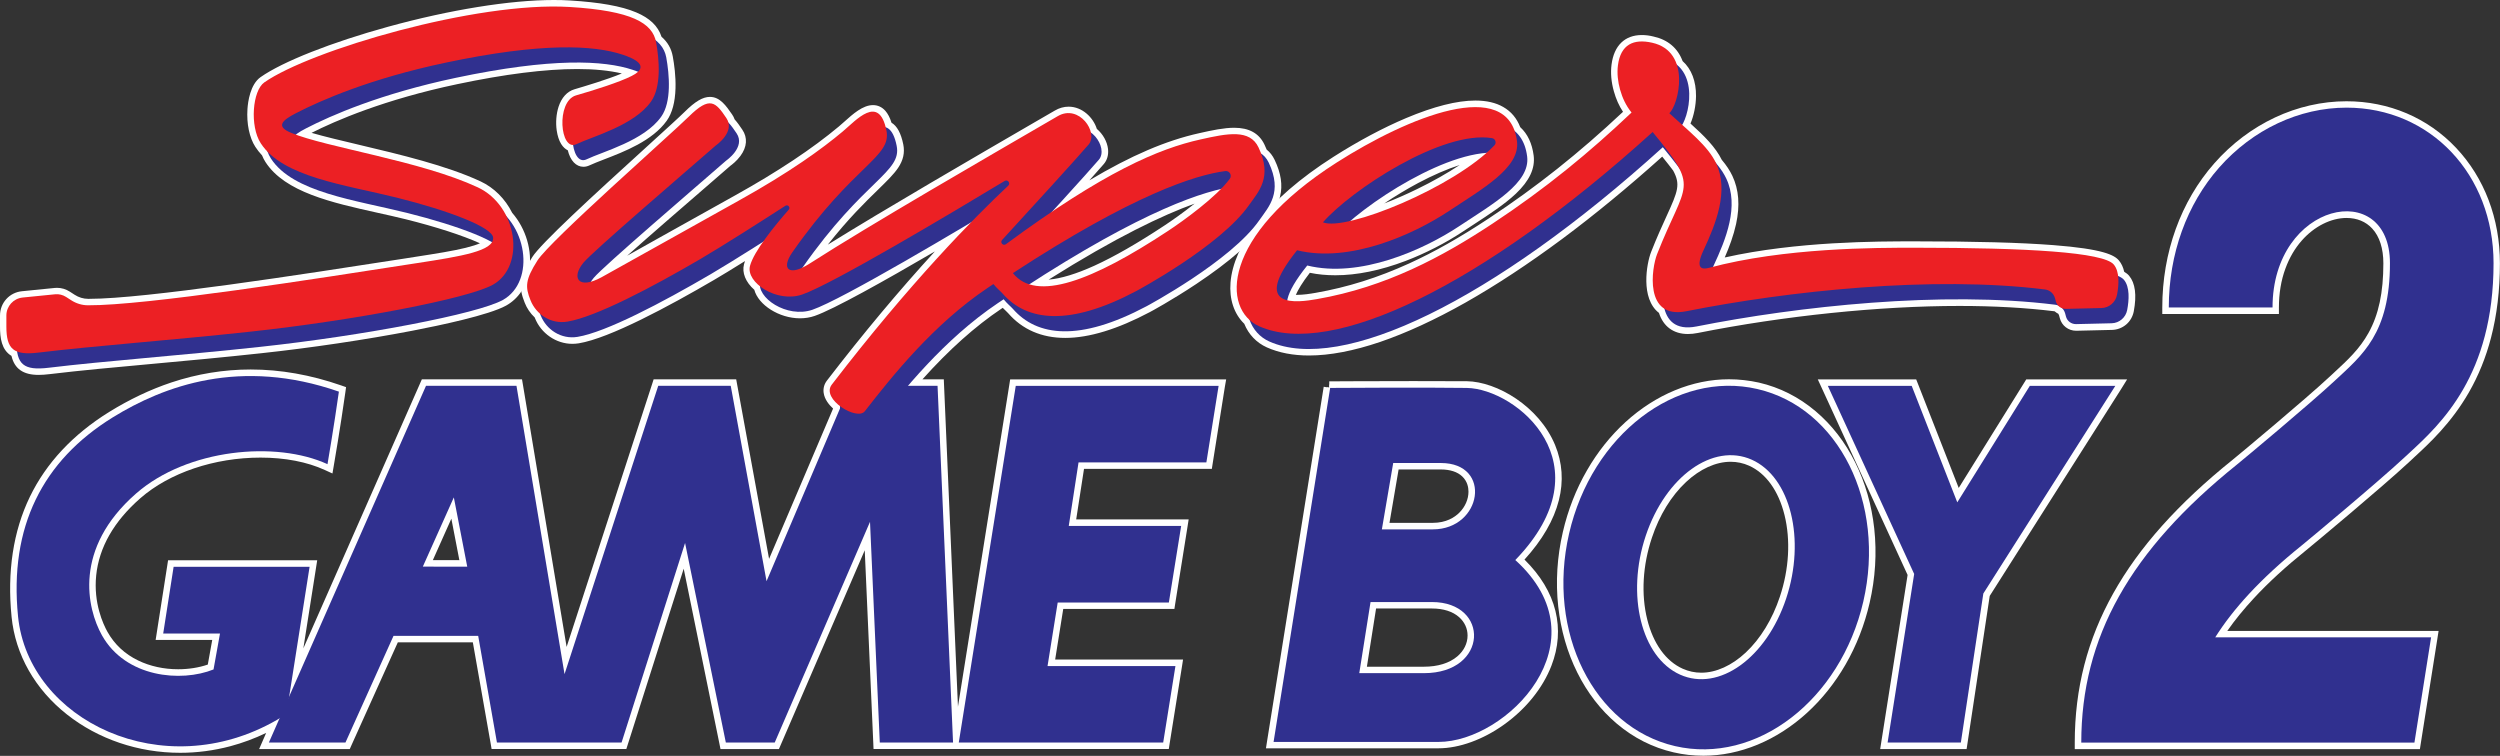 <?xml version="1.0" encoding="utf-8"?>
<!-- Generator: Adobe Illustrator 26.3.1, SVG Export Plug-In . SVG Version: 6.00 Build 0)  -->
<svg version="1.1" id="Layer_1" xmlns="http://www.w3.org/2000/svg" xmlns:xlink="http://www.w3.org/1999/xlink" x="0px" y="0px"
	 viewBox="0 0 3839 1160.7" style="enable-background:new 0 0 3839 1160.7;" xml:space="preserve">
<rect x="0" y="0" width="3839" height="1160.7" fill="#333333" stroke="none"/>
<style type="text/css">
	.st0{fill:#FFFFFF;}
	.st1{fill:#30308F;}
	.st2{fill:#EC2024;}
</style>
<g>
	<g>
		<g>
			<path class="st0" d="M3191,1145.3v-5c0-82.4,19.2-156.7,58.6-227c39.2-70.1,98.9-136.7,182.3-203.7
				c10.8-8.7,111.1-92.3,149.6-128.2c2.3-2.2,4.7-4.3,7-6.5c39.3-36.3,76.5-70.6,76.5-170.7c0-55-31.8-74.6-61.5-74.6
				c-25.3,0-52.4,13.6-72.4,36.3c-16.6,18.8-36.4,52.5-36.4,106.3v5h-169.2v-5c0-83.2,27.9-160.7,78.6-218.2
				c52.5-59.5,125.1-93.6,199.3-93.6c131.5,0,230.7,104.8,230.7,243.7c0,174.3-82,250-131,295.1l-6.5,6
				c-42.9,39.9-147.7,127.1-158.8,136.1c-56.2,45.2-97.8,88.6-126.9,132.4H3739l-27.1,171.5H3191z"/>
			<path class="st0" d="M3603.3,165.4c128.7,0,225.7,102.7,225.7,238.8c0,172.3-81.1,246.9-129.5,291.6l-6.4,5.9
				c-43.4,40.4-148.7,127.9-158.6,135.9c-64.4,51.7-106,98.6-132.9,141.3h331.5l-25.6,161.6h-379.5H3196c0-161.7,74.8-295,239-426.9
				c10.5-8.6,111-92.2,149.9-128.4c42.5-39.6,85.1-72.6,85.1-180.9c0-54.1-30.5-79.6-66.5-79.6c-51.4,0-113.8,52.1-113.8,147.6
				h-159.3c0-82,27.5-158.3,77.4-214.9C3459.3,199,3530.6,165.4,3603.3,165.4 M3603.3,155.5c-75.6,0-149.6,34.7-203,95.3
				c-51.5,58.4-79.9,137-79.9,221.5v9.9h9.9h159.3h9.9v-9.9c0-21.6,3.3-41.8,10-59.9c6-16.4,14.4-30.9,25.2-43.1
				c19.1-21.7,44.8-34.6,68.7-34.6c15.9,0,29.6,5.6,39.4,16.3c11.2,12.1,17.1,30.6,17.1,53.3c0,44.9-7.2,78.8-22.8,106.9
				c-13.7,24.8-32.4,42-52.1,60.2c-2.3,2.2-4.7,4.3-7,6.5c-38.4,35.8-138.6,119.3-149.4,128c-83.9,67.4-143.9,134.5-183.4,205.1
				c-39.8,71.1-59.2,146.2-59.2,229.5v9.9h9.9h132.1h379.5h8.5l1.3-8.4l25.6-161.6l1.8-11.5h-11.6h-312.9
				c11.7-16.8,25.5-33.7,41.1-50.5c22.2-24,49-48.5,79.5-73c11.1-9,116.1-96.3,159.1-136.3l6.3-5.9l0.1-0.1
				c24.4-22.5,57.7-53.2,84.8-100.3c14.8-25.7,26.3-54,34.1-84.1c9.1-34.8,13.7-73.3,13.7-114.4c0-68.4-23.9-131.3-67.3-177.2
				C3728.1,180.9,3668.3,155.5,3603.3,155.5L3603.3,155.5z"/>
		</g>
		<g>
			<path class="st0" d="M276.7,1151c-63,0-123.6-20.5-170.8-57.7c-48-37.9-77.6-89.9-83.2-146.4C9.1,810.3,58.7,706,170.1,637
				c69.3-42.8,141.6-64.6,214.9-64.6c44.9,0,91,8.1,137,24.1l3.9,1.3l-0.6,4c-7.5,53.3-17.4,111-17.5,111.6l-1.1,6.4l-5.9-2.7
				c-27.6-12.7-62.4-19.4-100.7-19.4c-72,0-142.2,23.8-187.8,63.6c-41.6,36.4-65,77.4-69.5,121.9c-4.4,43.8,11.1,77.3,18,89.6
				c11.2,20.1,27.8,35.5,49.3,45.9c18.8,9.1,40.7,13.9,63.4,13.9c17.6,0,35.2-3,49.9-8.5l8.4-46.5h-87.1l17.6-112.4h218.9
				l-26.3,167.4L651,587.4h146.3l71.2,426.9l138.7-426.9h119.1l52.8,287.9l106-249.3c-5.9-4.8-14.2-13.3-15.5-23.5
				c-0.7-5.4,0.7-10.6,4.1-15c63.2-82.2,126.5-157.1,188.5-222.9c-85.1,50.2-180.9,104.7-212.8,115.7c-6.6,2.3-13.7,3.4-21.1,3.4
				c-14.8,0-30.6-4.8-43.4-13.2c-12.1-8-20.1-18.2-22.3-28.3c-12.7-10.7-18.5-23.8-15.4-35.2c1.4-5.4,4.3-11.9,8.5-19.4
				c-26,16.3-46.7,29-61.7,37.8c-68.3,39.9-159.5,89.1-206.1,96.8c-3,0.5-6.1,0.7-9.1,0.7c-23,0-44.2-14.7-52.8-36.6
				c-0.2-0.6-0.5-1.2-0.7-1.8c-6.5-6-11.7-13.4-14.9-21.6c-8.9-22.2-8.5-34.8,11.2-65.8c14.1-22.2,107.7-107.2,176.1-169.4
				c27.2-24.7,48.7-44.3,57-52.5c15.4-15.3,26.1-21.8,35.6-21.8c12.9,0,21,12,29.6,24.8c1.6,2.4,2.8,4.8,3.6,7.4
				c4,4.3,7.8,9.8,12,16c13.4,19.9-5.2,40.4-17.2,48.7c-9.7,8.4-22.8,19.8-37.9,32.9c-51,44.1-123.7,107.1-153,134.6
				c19.8-10.9,51.4-28.6,87.4-48.8c37.7-21.1,80.5-45.1,116.7-65.2c65-36.2,118.7-71.8,159.5-106c2.5-2.1,5.2-4.5,8.1-7.2
				c12.8-11.5,27.3-24.6,41-24.6c11.3,0,19.4,8.5,24.2,25.3c8.3,4,14.1,14.2,17.4,31c4.8,23.8-10.3,38.5-37.6,65.1
				c-22.2,21.7-54.7,53.3-93.9,106.5c87.4-55.4,239.1-143.5,340.7-202.5c10.8-6.3,21.2-12.3,30.9-18c6-3.5,12.3-5.3,18.7-5.3
				c19.3,0,34.6,16,39,32c9.1,7.3,15.4,18.1,16.6,28.7c0.9,7.5-0.9,14.2-5.2,19.2c-7,8.1-22.7,25.7-45.3,50.7
				c77.1-48.9,138.8-77,196.8-89.9c19.9-4.5,37.6-8.1,52.5-8.1c20.9,0,34.7,7.6,42.1,23.2c1.3,2.8,2.6,5.7,3.7,8.5
				c5,3.7,9,8.7,12,14.9c20.9,44,3.6,68-10.3,87.4c-1.4,1.9-2.7,3.8-4,5.6c-43.8,63.3-169.7,131.1-175,134
				c-48.9,26-91.8,39.2-127.6,39.2c-34.7,0-63-12.2-84-36.3c-0.9-1-2.4-2.4-4.1-4.1c-2.2-2.1-4.7-4.5-7.2-7.2
				c-0.9,0.6-1.7,1.1-2.7,1.8c-0.7,0.5-1.6,1-2.7,1.7c-43.4,29.2-85.9,67.8-129.7,117.7h39.1l24.1,557.8h-122.5l-14.3-322.1
				l-139.1,322.1h-82.4l-59.6-291.7l-92.8,291.7H758.9l-28.8-163.8H607.5l-73.8,163.8H405.3l13.4-30.5
				C374.3,1138.5,325.4,1151,276.7,1151z M711.4,865.2l-16.5-85l-38,85L711.4,865.2z M1593.4,434.3c2.9,0.3,5.8,0.5,8.9,0.5
				c40.9,0,102.5-27.5,188.4-84.2c15.4-10.1,43.8-30.3,66.7-50.6C1776.2,323.8,1672.1,383.9,1593.4,434.3z"/>
			<path class="st0" d="M1090.2,158.7c9.7,0,16.4,9.1,25.5,22.6c1.6,2.4,2.7,4.8,3.3,7.2c4,4,7.9,9.5,12.4,16.2
				c14.3,21.2-16.1,42-16.1,42c-48.7,42.5-188.7,162.4-203.3,180c-1.7,2-3.1,4-4.4,6c4.7-1.3,10.1-3.5,16.3-6.9
				c37.4-20.6,136.5-76.4,210.1-117.3c79.1-44,128.9-80.3,160.3-106.5c12.7-10.6,31.1-30.6,46-30.6c8.3,0,15.6,6.3,20.1,24
				c7.1,2.2,13.1,10.4,16.7,28.3c8.3,41-49.9,51.7-144.4,186.9c-0.1,0.1-0.1,0.2-0.2,0.3c3.3-1.6,7-3.6,10.9-6.1
				c93.9-60.3,273.7-164,381.2-226.5c5.5-3.2,11-4.6,16.2-4.6c17.2,0,31.4,15.3,34.6,29.9c14.3,10.4,21.4,30.8,12.1,41.7
				c-10.5,12.3-39.3,44.2-71.4,79.4c107.4-72.2,174.3-98.7,227.7-110.6c19.2-4.3,36.8-8,51.4-8c17.2,0,30.4,5.1,37.6,20.4
				c1.6,3.3,2.9,6.5,4,9.5c4.7,3.2,8.7,7.7,11.6,13.9c21.6,45.5,0.4,67.3-13.9,88c-43.6,63.1-173.3,132.4-173.3,132.4
				c-50.5,26.8-91.8,38.6-125.3,38.6c-35,0-61.3-12.8-80.2-34.6c-2.9-3.3-9.3-8.5-14.1-14.6c-3.9,2.7-4.9,3.3-9,6
				c-54.8,36.9-100.7,83.5-137.9,126.8h45.3l23.7,547.8H1351l-15-338.9l-146.3,338.9h-75.1l-62.6-306.4l-97.5,306.4H763.1
				l-28.8-163.8h-130l-73.8,163.8H412.9l16.4-37.3c-1.1,0.7-2.5,1.5-4,2.4c-48.7,28.2-99.9,40.7-148.7,40.7
				c-126.6,0-237.5-84.4-249-199.6c-13.7-137.6,37.9-238.9,145-305.2c53.4-33.1,124.8-63.8,212.3-63.8c41.5,0,86.7,6.9,135.4,23.8
				c-7.6,53.8-17.5,111.4-17.5,111.4c-28.5-13.2-64.6-19.9-102.8-19.9c-67.2,0-140.9,21-191.1,64.9
				c-96.8,84.6-75.5,176.5-52.5,217.7c25.1,44.8,73.3,62.4,117.1,62.4c19.8,0,38.7-3.6,54.3-9.8l9.9-55.1h-87.2l16-102.5h208.8
				L444,1069.7l210.2-477.3h138.9l73.8,442.8l143.9-442.8h111.3l55,300.1l113.1-266c-0.2-1-0.3-2-0.3-2.9
				c-12.2-9.3-20.5-22.4-12.4-32.9c85.1-110.7,158.7-192.6,213.3-248.7c-89.8,53.3-207.5,121.5-243.1,133.8
				c-6.3,2.2-12.9,3.2-19.5,3.2c-29.6,0-58.4-20-61.1-39.3c-11.4-9.1-18-20.7-15.2-31.2c2.6-10,10.3-23.1,19.9-36.8
				c-28.5,18.1-59,37.1-80.4,49.6c-74.5,43.6-160.9,89-204.4,96.2c-2.8,0.5-5.6,0.7-8.3,0.7c-21.9,0-40.7-14.4-48.2-33.4
				c-0.4-1-0.8-1.9-1.1-2.9c-6.4-5.6-11.4-12.6-14.5-20.5c-8.3-20.6-8.3-31.4,10.7-61.3c19.5-30.5,203.8-192.8,232.4-220.9
				C1072.6,164.7,1082.4,158.7,1090.2,158.7 M1602.3,439.7c44.9,0,111.1-32.2,191.2-85c19.4-12.7,57.3-39.9,81.5-64.6
				c-50.7,11.7-140.6,47-294.4,146.5C1587.1,438.7,1594.3,439.7,1602.3,439.7 M717.5,870.2l-20.6-106.4l-47.6,106.3L717.5,870.2
				 M1090.2,148.8C1090.2,148.8,1090.2,148.8,1090.2,148.8c-11,0-22.7,6.9-39.1,23.2c-8.2,8.1-29.7,27.6-56.8,52.3
				c-85.6,77.8-163.5,149.4-176.9,170.4c-20.7,32.6-21.1,46.7-11.6,70.3c3.3,8.4,8.6,16.2,15.3,22.5c0.1,0.3,0.2,0.6,0.3,0.8
				c9.4,23.7,32.5,39.7,57.5,39.7c3.3,0,6.6-0.3,9.9-0.8c47.4-7.8,139.2-57.3,207.8-97.4c12.2-7.1,28-16.8,47.4-28.9
				c-0.6,1.7-1.1,3.3-1.5,4.9c-3.4,12.9,2.4,27.4,15.8,39.2c6.3,23.4,38.3,43.8,70.1,43.8c7.9,0,15.6-1.2,22.7-3.7
				c28.7-9.9,107.5-54,184.5-99c-54.7,59.7-110.3,126.2-165.8,198.4c-4.2,5.5-5.9,11.9-5,18.7c1.4,10.2,8.4,18.6,14.5,24.2
				L1181,858.2l-49-267.5l-1.5-8.2h-8.3h-111.3h-7.2l-2.2,6.9L870.1,993.4L803,590.8l-1.4-8.3h-8.4H654.3h-6.5l-2.6,5.9L465.8,995.7
				l19.5-123.9l1.8-11.5h-11.6H266.6h-8.5l-1.3,8.4l-16,102.5l-1.8,11.5h11.6h75.3l-6.8,37.8c-13.6,4.7-29.5,7.2-45.5,7.2
				c-22,0-43.2-4.6-61.3-13.4c-20.6-9.9-36.4-24.7-47.2-43.9c-6.7-11.9-21.7-44.3-17.4-86.7c4.4-43.2,27.2-83.1,67.8-118.6
				c44.7-39.1,113.7-62.4,184.6-62.4c37.5,0,71.6,6.6,98.6,19l11.8,5.4l2.2-12.8c0.1-0.6,10.1-58.4,17.6-111.7l1.1-8.1l-7.7-2.7
				c-46.6-16.2-93.2-24.4-138.7-24.4c-41.2,0-82.2,6.7-122.1,20c-32,10.7-64.1,25.9-95.4,45.3C111.9,667.2,71,711,45.9,762.8
				c-25.6,52.9-35.1,115.1-28.1,184.6c5.8,57.9,36,111.1,85.1,149.8c48,37.9,109.7,58.8,173.8,58.8c25.8,0,51.7-3.4,77-10.1
				c18.7-5,37.1-11.8,55-20.4l-4.7,10.8l-6.1,14h15.3h117.5h6.4l2.6-5.9l71.2-158h115.2l27.4,155.6l1.4,8.2h8.3h191.3h7.3l2.2-6.9
				l85.9-270l54.9,269l1.6,8h8.1h75.1h6.5l2.6-6L1327.9,845l13.1,295.7l0.4,9.5h9.5h112.5h10.4l-0.4-10.4L1449.7,592l-0.4-9.5h-9.5
				h-23.3c40.9-45.6,80.8-81.3,121.5-108.6c0.7-0.4,1.3-0.8,1.8-1.2c1.6,1.6,3.1,3,4.5,4.4c1.6,1.5,3,2.9,3.8,3.8
				c21.9,25.2,51.5,38,87.7,38c36.7,0,80.4-13.4,130-39.7c1.4-0.7,33.3-17.9,71.2-43.1c51.3-34.2,86.9-65.3,105.7-92.5
				c1.3-1.8,2.6-3.6,4-5.6c7.2-10,15.4-21.4,19-36.3c4.2-17.2,1.5-35.5-8.3-56.1c-3.1-6.5-7.2-11.8-12.3-15.9c-1-2.5-2.1-5-3.3-7.5
				c-8.3-17.5-23.6-26-46.6-26c-15.4,0-33.4,3.7-53.6,8.3c-50.9,11.3-104.6,34.2-168.7,72.4c9.4-10.5,17.5-19.6,22.2-25.1
				c5.1-6,7.4-14.1,6.4-23c-1.3-11.4-7.8-22.9-17.2-30.9c-5.4-17.3-22.2-34.1-43.3-34.1c-7.3,0-14.4,2-21.2,6
				c-9.7,5.7-20.1,11.7-30.9,17.9c-93.2,54.1-228.4,132.6-317.7,188c31.6-40.1,58-65.8,76.9-84.2c14.1-13.8,24.3-23.7,31.1-33.8
				c7.9-11.8,10.4-23.2,7.9-35.9c-3.5-17.1-9.4-28.2-18.1-33.4c-2.4-7.8-5.6-13.8-9.5-18.3c-5.1-5.7-11.6-8.7-18.9-8.7
				c-15.7,0-30.9,13.7-44.4,25.8c-2.9,2.6-5.6,5-8,7c-40.6,34-94,69.5-158.7,105.5c-36.2,20.1-79,44.1-116.8,65.2
				c-17.9,10-34.8,19.5-49.6,27.8c35.7-31.8,85.6-75,120.9-105.5c15.1-13,28.1-24.3,37.7-32.7c2.1-1.5,9.4-7,15.3-15
				c10.2-13.8,11.3-28.1,2.9-40.4c-4-6-7.8-11.4-11.8-15.8c-0.9-2.6-2.2-5.2-3.9-7.6C1115,162.5,1105.7,148.8,1090.2,148.8
				L1090.2,148.8L1090.2,148.8z M1610.3,429.4c103.6-65.2,175.5-99.2,224.1-116.7c-17.6,14-35.3,26.4-46.4,33.7
				c-41.7,27.5-76.8,47.6-107.4,61.6C1652.8,420.6,1629.2,427.8,1610.3,429.4L1610.3,429.4z M664.7,860.1l28.4-63.6l12.3,63.7
				L664.7,860.1L664.7,860.1z"/>
		</g>
		<g>
			<polygon class="st0" points="1466.5,1145.2 1555.5,587.5 1877.1,587.5 1856.8,715.1 1660.4,715.1 1646.9,802.6 1819.6,802.6 
				1799.2,930.1 1628.5,930.1 1614.5,1017.8 1810.8,1017.8 1790.4,1145.2 			"/>
			<path class="st0" d="M1871.3,592.5l-18.7,117.6h-196.4l-15,97.5h172.6l-18.8,117.6h-170.7l-15.6,97.6H1805l-18.8,117.5h-313.9
				l87.4-547.7H1871.3 M1882.9,582.6h-11.7h-311.5h-8.5l-1.3,8.4l-87.4,547.7l-1.8,11.5h11.7h313.9h8.5l1.3-8.4l18.8-117.5l1.8-11.5
				H1805h-184.7l12.4-77.7h162.2h8.5l1.3-8.4l18.8-117.6l1.8-11.5h-11.7h-161l12-77.6h187.8h8.5l1.3-8.4l18.7-117.6L1882.9,582.6
				L1882.9,582.6z"/>
		</g>
		<g>
			<polygon class="st0" points="2892.8,1145.2 2934.2,882.1 2799,587.5 2939,587.5 3006.7,760.3 3114.2,587.5 3257.3,587.5 
				3050.4,913.2 3015.4,1145.2 			"/>
			<path class="st0" d="M3248.3,592.5l-202.6,318.9l-34.5,228.8h-112.5l40.8-258.9l-132.6-288.9h128.8l70,178.9L3117,592.5H3248.3
				 M3266.4,582.6h-18.1H3117h-5.5l-2.9,4.7l-100.8,162l-62.8-160.4l-2.5-6.3h-6.8h-128.8h-15.5l6.5,14.1l131.4,286.2l-40.3,255.9
				l-1.8,11.5h11.6h112.5h8.6l1.3-8.5l34.2-226.7l201.5-317.2L3266.4,582.6L3266.4,582.6z"/>
		</g>
		<g>
			<path class="st0" d="M2615.7,1155.7C2615.7,1155.7,2615.7,1155.7,2615.7,1155.7c-15,0-30.1-1.7-44.8-5.1
				c-61.8-14.3-113.1-56.9-144.4-119.9c-31.2-62.7-39-138.1-21.8-212.5c30.8-133.7,136.1-230.8,250.3-230.8
				c15.1,0,30.2,1.7,44.9,5.1c61.8,14.3,113.1,56.9,144.5,119.9c31.2,62.7,38.9,138.1,21.8,212.4
				C2835.2,1058.6,2729.9,1155.7,2615.7,1155.7z M2657.5,704c-23.9,0-49.4,11.5-71.7,32.4c-23.4,21.9-42,52.3-53.9,87.9
				c-29.6,88.7-7.1,181.6,50.1,207.2c9.7,4.3,20,6.5,30.5,6.5c23.9,0,49.4-11.5,71.6-32.4c23.4-21.9,42-52.3,53.8-88
				c29.5-88.7,7-181.6-50.1-207.2C2678.2,706.2,2668,704,2657.5,704z"/>
			<path class="st0" d="M2655,592.4c14.5,0,29.2,1.6,43.8,5c124.8,28.8,197.5,175,162.6,326.3c-30.9,133.9-135.6,227-245.6,227
				c-14.5,0-29.1-1.6-43.6-5c-124.7-28.9-197.5-175-162.6-326.4C2440.4,685.6,2545,592.4,2655,592.4 M2612.5,1043
				c51.5,0,105.2-48.7,130.2-123.8c30.3-91.1,6.8-186.6-52.8-213.3c-10.5-4.7-21.4-6.9-32.4-6.9c-51.5,0-105.4,48.7-130.4,123.7
				c-30.4,91.2-6.7,186.7,52.8,213.3C2590.5,1040.7,2601.5,1043,2612.5,1043 M2655,582.4c-56.1,0-112.6,23.4-159.1,65.9
				c-22.9,21-42.8,45.9-59,74.1c-16.8,29.1-29.2,60.9-37,94.6c-8.8,38.1-11.2,76.5-7.1,114.1c4,36.4,13.8,70.6,29.3,101.7
				c15.5,31.2,36,57.6,60.7,78.5c25.8,21.8,55,36.6,87.1,44c15,3.5,30.5,5.2,45.9,5.2c56.1,0,112.6-23.4,159.1-65.9
				c23-21,42.8-45.9,59.1-74.1c16.8-29.1,29.2-61,37-94.7c8.8-38.1,11.2-76.5,7.1-114.1c-4-36.4-13.8-70.6-29.3-101.7
				c-15.5-31.2-36-57.6-60.7-78.5c-25.8-21.8-55.1-36.6-87.1-44C2685.9,584.2,2670.4,582.4,2655,582.4L2655,582.4z M2612.5,1033
				c-9.9,0-19.5-2.1-28.5-6.1c-25.9-11.6-45.3-38.5-54.5-75.7c-9.6-38.5-7-83,7.1-125.3c11.6-34.8,29.8-64.5,52.6-85.8
				c21.4-20,45.7-31,68.3-31c9.8,0,19.4,2,28.3,6c25.9,11.6,45.3,38.5,54.5,75.8c9.5,38.5,7,83-7.1,125.3
				c-11.6,34.9-29.8,64.6-52.5,85.9C2659.4,1022,2635.2,1033,2612.5,1033L2612.5,1033z"/>
		</g>
		<g>
			<path class="st0" d="M1949.8,1144.2l87.9-549.4l3.6,0.6l0-4.8c0.7,0,67.5-0.4,129.3-0.4c36.3,0,63.8,0.1,81.8,0.4
				c22.3,0.4,48.9,9.8,72.8,26c26.4,17.9,47.1,42.4,58.1,68.9c10.8,26,12.6,53.5,5.6,81.6c-7.8,30.8-26.2,61.9-54.9,92.5
				c26,24.5,42.7,51.3,49.7,79.8c6.6,26.6,4.6,53.9-5.9,81.1c-12.8,33.3-38,64.6-70.9,88.1c-31.6,22.6-67.2,35.5-97.8,35.5H1949.8z
				 M2186.6,1028.7c22.6,0,41.5-5.9,54.6-17.1c11.1-9.4,17.4-22.5,17.4-35.7c0-31.9-30.9-46.4-59.7-46.4h-90.1l-15.7,99.3H2186.6z
				 M2200.1,807.9c22.5,0,36.6-9.3,44.4-17.2c9.9-9.8,15.5-22.9,15.5-35.8c0-18.9-12.5-39-47.5-39h-69l-15.7,91.9H2200.1z"/>
			<path class="st0" d="M2170.5,595.1c31.3,0,61.5,0.1,81.7,0.4c75.8,1.2,217.3,116.7,74.5,264.3
				c138.8,125.6-13.6,279.3-117.9,279.3c-73.3,0-253.3,0-253.3,0l86.9-543.7h-1.3C2041.3,595.6,2108,595.1,2170.5,595.1
				 M2121.9,812.9c0,0,16.1,0,78.2,0c75.7,0,91.9-101.9,12.4-101.9c-70.7,0-73.2,0-73.2,0L2121.9,812.9 M2087.3,1033.7
				c0,0,37.2,0,99.3,0c99.3,0,101.7-109.2,12.3-109.2c-70.7,0-94.3,0-94.3,0L2087.3,1033.7 M2170.5,585.2
				c-61.8,0-128.7,0.4-129.3,0.4l0,9.7l-8.5-1.4l-86.9,543.7l-1.8,11.5h11.7h253.3c31.6,0,68.4-13.3,100.7-36.5
				c33.7-24.1,59.5-56.2,72.7-90.4c10.9-28.2,12.9-56.5,6.1-84.1c-6.9-28.1-22.9-54.5-47.5-78.8c27.4-30.1,45.1-60.7,52.8-91.1
				c7.4-29.2,5.4-57.8-5.8-84.8c-24.7-59.6-89.5-97.3-135.4-98C2234.4,585.3,2206.9,585.2,2170.5,585.2L2170.5,585.2z M2147.7,720.9
				h64.8c14.2,0,25.6,3.7,32.9,10.7c7.9,7.5,9.6,16.8,9.6,23.4c0,11.6-5.1,23.3-14,32.2c-7.2,7.2-20.1,15.7-40.9,15.7h-66.4
				L2147.7,720.9L2147.7,720.9z M2113.1,934.4h85.8c17.5,0,32,4.6,41.8,13.4c8.3,7.4,12.9,17.3,12.9,28.1c0,12-5.6,23.4-15.7,32
				c-12.2,10.4-30,15.9-51.4,15.9H2099L2113.1,934.4L2113.1,934.4z"/>
		</g>
		<g>
			<path class="st0" d="M59.3,570.7c-22.3,0-33.6-8.3-37.3-27.5c-8.8-4.4-17-13.6-17-41.9v-16.9c0-16.8,12.6-30.7,29.3-32.5l50.1-5
				c1-0.1,2-0.2,3-0.2c6,0,11.8,1.7,16.9,5l7.6,4.9c7.1,4.6,15.1,7.1,23.4,7.1l1.6,0c86.1,0,325.9-37.2,484.5-61.9l17.8-2.8
				c46.1-7.1,93.5-14.4,108.5-26c-25.4-13-70.7-28.2-123.5-41.4c-14.3-3.6-29.4-6.9-44-10.2c-68.6-15.3-139.5-31-168.3-75.5
				c-2-3-3.7-6.5-5.2-10.3c-4-4.1-7.5-8.5-10.4-13.1c-8.5-13.1-12.7-33.7-11.3-54.9c1.4-21.5,8.2-38.4,18.1-45.4
				C436.5,99,510.9,69.7,597.1,45.9c94.4-26,186.8-41,253.4-41c8.4,0,16.6,0.2,24.2,0.7c86.1,5.2,127.1,21.1,136.4,53.3
				c9.2,7.7,14.7,16.9,16.8,28.3c3.7,19.8,10.2,68.7-8.4,94.9c-21,29.6-63.4,46-94.3,57.9c-8.9,3.4-16.6,6.4-22.2,9.1
				c-2.4,1.2-4.9,1.8-7.3,1.8c-9.5,0-16.7-8.9-19.8-23.9c-8.2-2.5-14.2-12.3-16.3-27.5c-3.4-23.7,3.8-52,23.7-57.9
				c18.5-5.4,63.7-19,84.5-29.5c0.5-0.2,0.9-0.5,1.3-0.7c-21.7-7-49.6-10.6-82.9-10.6c-49.5,0-111.7,7.9-185.1,23.3
				c-117,24.7-193.5,58.9-228.7,77.1c-2.6,1.4-5,2.6-7,3.8c21.7,7,51.4,14,85,22C613,242,684,258.9,735.8,283
				c19.8,9.2,36.3,25.7,46.5,46.6c20.7,23.4,30.4,56.3,25.4,86c-3.7,22.1-15.5,39.7-33,49.4c-38.4,21.2-213.1,55.1-373.9,72.5
				c-58.7,6.4-114.1,11.4-167.7,16.4c-57.4,5.3-111.6,10.2-157.2,15.8C69.5,570.4,64.1,570.7,59.3,570.7
				C59.3,570.7,59.3,570.7,59.3,570.7z"/>
			<path class="st0" d="M850.5,9.9c8.3,0,16.2,0.2,23.9,0.7c92.7,5.6,125.3,23.5,132.4,51.2c9.5,7.5,14.4,16.3,16.3,26.3
				c4.9,26.3,8.5,68.5-7.6,91.1c-26.2,36.9-89.3,53.2-114.6,65.4c-1.8,0.9-3.5,1.3-5.1,1.3c-8.1,0-13.6-10.3-15.5-23.3
				c0,0-0.1,0-0.1,0c-20.8,0-24.3-67.8,4.5-76.2c28.2-8.2,66.8-20.4,85.4-29.8c4.5-2.3,7.7-4.5,9.9-6.5c-2.8-1.1-5.6-2.1-8-2.9
				c-20.2-6.7-47.7-11.2-85.7-11.2c-45.4,0-105.8,6.5-186.1,23.5c-115.9,24.5-191.9,57.9-230,77.6c-6.7,3.4-12.1,6.7-15.8,9.7
				c58.4,21.3,195.9,42,279.3,80.8c20.3,9.5,35.3,26,44.4,44.9c35,39.1,35.9,105.1-5.8,128.2c-38.5,21.3-213.9,54.8-372.1,71.9
				c-123.8,13.4-238.1,21.6-325,32.1c-5.9,0.7-11.2,1.1-15.9,1.1c-21,0-30.1-7.7-32.9-26c-12.4-5-16.5-17-16.5-38.4v-16.9
				c0-14.2,10.7-26.1,24.9-27.6l50-5c0.9-0.1,1.7-0.1,2.6-0.1c5,0,10,1.5,14.3,4.2l7.6,4.9c7.8,5.1,16.8,7.9,26.1,7.9
				c0.5,0,1.1,0,1.6,0c89.9,0,347.5-40.5,503.1-64.7c62.1-9.6,106.5-16.9,115.6-32.2c-25.1-14.3-74.6-31-130.3-44.9
				c-79.8-19.9-175.6-31.4-209.3-83.6c-2-3.1-3.7-6.6-5.1-10.3c-3.9-4-7.5-8.4-10.5-13c-17.1-26.5-12.7-80.8,5.5-93.5
				C472.6,79.8,704.4,9.9,850.5,9.9 M850.5,0c-67.1,0-159.9,15-254.7,41.1C509.1,65,434.1,94.6,400.2,118.4
				c-16,11.2-19.5,38.1-20.2,49.1c-1.5,22.3,3,44,12.1,58c2.9,4.5,6.4,8.9,10.3,13.1c1.5,3.8,3.3,7.2,5.3,10.3
				c29.9,46.2,101.8,62.2,171.4,77.7c14.6,3.2,29.7,6.6,43.9,10.1c47,11.7,88,25.1,114,36.9c-4.8,2.1-11.7,4.4-21.7,6.9
				c-19.3,4.8-45.1,8.9-76.8,13.8l-17.8,2.8c-158.5,24.6-398,61.8-483.8,61.8c-0.5,0-1,0-1.6,0h0h0c-7.2,0-14.4-2.2-20.6-6.2l0,0
				l0,0l-7.6-4.9c-5.9-3.8-12.7-5.8-19.6-5.8c-1.2,0-2.4,0.1-3.6,0.2l-50,5l0,0l0,0C14.5,449,0,465.1,0,484.5v16.9
				c0,17.3,2.2,35.8,17.6,45.1c4.7,19.9,18.1,29.2,41.7,29.2c5,0,10.6-0.4,17.1-1.2c45.6-5.5,99.8-10.5,157.1-15.7
				c53.6-4.9,109.1-10,167.8-16.4c76.1-8.2,160.6-20.8,231.7-34.5c42.6-8.2,117.9-24.1,144.1-38.6c18.9-10.5,31.5-29.3,35.5-52.9
				c5.2-30.9-4.8-65.1-26.1-89.6c-10.8-21.6-28-38.7-48.6-48.3c-52.2-24.3-123.5-41.2-186.3-56.1c-27.9-6.6-53.1-12.6-73.2-18.4
				c36.5-18.5,111.4-51.1,223.9-74.8c73-15.4,134.9-23.2,184.1-23.2c26.5,0,49.4,2.3,68.5,6.8c-22.6,9.4-57.2,19.7-72.8,24.3
				c-11.2,3.3-19.8,12.8-24.4,26.9c-3.5,10.9-4.6,24.2-2.8,36.4c1.2,8.2,3.5,15.3,6.8,20.7c3.2,5.1,6.8,8,10.2,9.7
				c3.9,15.9,12.7,25.3,24.1,25.3c3.2,0,6.3-0.8,9.5-2.3c5.5-2.6,13.1-5.5,21.8-8.9c31.5-12.1,74.7-28.8,96.6-59.6
				c8.3-11.7,12.8-28.4,13.4-49.6c0.6-18.8-2-37-4.2-49.1c-2.2-12.1-7.9-22-17.3-30.2c-5.3-16.4-18-28.6-38.9-37.4
				C954.2,9.4,920.9,3.5,875,0.7C867.3,0.2,859.1,0,850.5,0L850.5,0z"/>
		</g>
		<g>
			<path class="st0" d="M2010,541c-23.8,0-44.9-4-62.8-12c-15.1-6.7-26.3-18.6-32.4-34.5c-15.2-14.2-22.4-35.5-20.4-60.2
				c2.2-27.4,15.7-57.8,39-87.9c27-34.9,66.2-68.9,116.8-101.1c37.5-23.9,75.9-44.4,110.9-59.2c41.6-17.6,76.7-26.5,104.4-26.5
				c33.5,0,55.3,13.1,64.7,38.8c10.9,9.6,17.6,23.4,19.8,41.3c5,39.2-41,69.1-89.6,100.8c-5.5,3.6-11.2,7.3-16.8,11
				c-23.4,15.5-106.5,66.2-193,66.2c-14.4,0-28.3-1.5-41.2-4.4c-14.2,18-23.1,32.8-26.5,43.9c2.6,0.3,5.5,0.5,8.6,0.5
				c10.1,0,20.8-1.6,30-3.2c112.6-19.6,202.2-71.8,267.7-115.1c74.2-49,140.9-102.1,209.5-167c-7-9.6-12.2-20.5-15.7-33.3
				c-3.8-13.9-5-27.2-3.4-39.5c4.4-33.8,25.1-40.9,41.6-40.9c5.2,0,10.9,0.7,16.9,2.1c20.3,4.5,34.5,16.9,41.1,35.7
				c29.3,25.1,20.2,73.6,10.3,94.3c22.5,20.1,40.4,37.4,50,57.3c7,8.3,12.2,16.1,15.9,23.9c18.9,39.7,4.4,85.9-15.8,130.4
				c111.8-26.9,242.3-26.9,299-26.9h2.3c91.8,0,161,1.9,211.5,5.8c75.9,5.9,91.9,15.3,97.3,21.9c3.7,4.4,6.1,10.2,7.4,17.3
				c3.7,1.9,6.4,3.9,8.3,6.1c5.8,6.9,11.6,21.3,6,50.6c-2.6,14-14.4,24-28.5,24.3l-54.7,1.3l-0.3,0c-9.5,0-17.8-6.4-20.1-15.5
				l-1.2-4.4c-0.5-1.9-1.4-3.7-2.6-5.2c-2.4-1-4.6-2.5-6.4-4.3c-0.7-0.2-1.5-0.4-2.2-0.5c-44-5.5-93.2-8.2-146.4-8.2
				c-123,0-269.8,15.2-402.7,41.6c-5.1,1-9.9,1.5-14.4,1.5c-20.4,0-34.3-10.5-40.1-30.4c-27.5-19.4-18.2-72.4-11.7-88.8
				c9-22.8,17.1-40.5,23.6-54.7c17.2-37.5,23-50.3,9.8-74.6c-5.2-6.9-11.4-14.8-20.5-25.9c-105.9,95.6-211.3,174.1-305.2,227.1
				C2154.4,513.1,2072.2,541,2010,541C2010,541,2010,541,2010,541z M2266.2,242c-26,4.9-57,16.7-90.7,34.7
				c-27.8,14.8-56.2,33.1-80.6,51.8C2148.1,312.1,2219.6,278,2266.2,242z"/>
			<path class="st0" d="M2521.3,63.7c4.9,0,10.2,0.7,15.8,1.9c21.4,4.8,32.8,18,37.9,33.7c28.9,23.4,19.3,73.8,8.3,92.4
				c22.4,20,42.1,38.1,52,58.9c0,0,0,0,0,0.1c6.4,7.5,11.7,15.2,15.6,23.3c20.2,42.5-0.4,93.3-19.5,134.2c-0.2,0.5-0.4,0.9-0.6,1.4
				c112.6-29.1,247.8-29.2,307.8-29.2c0.8,0,1.5,0,2.3,0c172.1,0,289.3,6.9,305,26c3.8,4.6,5.8,10.7,6.7,17.5
				c4.2,1.8,7.2,3.8,8.9,5.9c9.3,11,7.9,31.2,5,46.5c-2.2,11.5-12,20-23.8,20.3l-54.7,1.3c-0.1,0-0.1,0-0.2,0
				c-7.2,0-13.5-4.7-15.3-11.7l-1.2-4.5c-0.8-3.1-2.4-5.9-4.5-8.1c-2.5-0.9-4.8-2.4-6.6-4.4c-1.4-0.5-2.8-0.9-4.4-1.1
				c-46.3-5.8-96.1-8.3-147-8.3c-140,0-289.4,19-403.7,41.7c-4.9,1-9.3,1.4-13.4,1.4c-21.4,0-31.7-12.6-35.8-28.6
				c-26.6-16.6-17.6-68.1-11.4-83.9c32.7-82.9,53.2-97.1,33-133.9c-6.5-8.7-14.5-18.6-24.1-30.3c-220.6,200-420,309.9-543.4,309.9
				c-23,0-43.4-3.8-60.8-11.6c-14-6.2-24.6-17.6-30.2-32.8c-41.6-37.3-27.7-139.3,133.8-242.2c68.4-43.6,154.6-84.9,212.6-84.9
				c29.3,0,51.4,10.6,60.4,36.8c10.1,8.4,16.9,21.1,19.2,39c5.2,40.5-52.3,72.6-104.3,107c-45.7,30.3-120.3,65.4-190.3,65.4
				c-14.7,0-29.1-1.5-43.1-5c-19.6,24.5-28.6,41.6-30.7,53.4c4.5,1.1,9.5,1.5,14.7,1.5c11,0,22.6-1.9,30.9-3.3
				c106.1-18.5,192.7-65.1,269.6-115.9c82.1-54.2,149.5-109.9,213.5-170.6c-8.6-10.5-14-22.3-17.6-35.1c-3.4-12.2-4.9-25-3.3-37.5
				C2487.9,74.5,2501.5,63.7,2521.3,63.7 M2073.4,339.3c59.1-13.5,157.4-58.7,209.3-104.6C2217.5,239.6,2125.4,295,2073.4,339.3
				 M2521.3,53.8c-26.2,0-42.8,16.1-46.6,45.2c-1.7,13-0.5,26.9,3.6,41.4c3.3,11.8,7.9,22.1,14,31.3
				c-67.4,63.3-132.9,115.4-205.8,163.5c-44.8,29.6-83.7,51.6-122.5,69.3c-48,21.9-94.8,36.6-143.3,45.1c-9,1.6-19.5,3.2-29.2,3.2
				c-0.5,0-1.1,0-1.6,0c3.4-7.8,9.8-18.8,21.5-33.9c12.4,2.6,25.5,3.8,39.2,3.8c33.1,0,69.3-7.4,107.8-22
				c30.2-11.5,61.5-27.5,88-45.1c5.5-3.7,11.2-7.4,16.8-11c23.2-15.1,47.1-30.7,64.4-47c21-19.9,30-39,27.5-58.7
				c-2.4-18.6-9.3-33.3-20.6-43.6c-5.3-13.7-14-24.1-26.1-31c-11.4-6.6-25.8-9.9-42.8-9.9c-28.3,0-64,9.1-106.3,26.9
				c-35.3,14.9-73.9,35.5-111.7,59.6c-51,32.5-90.7,66.9-118,102.2c-23.9,30.9-37.7,62.2-40,90.6c-2.1,25.8,5.4,48.3,21.1,63.5
				c6.6,16.3,18.8,29.1,34.6,36.2c18.5,8.3,40.3,12.5,64.8,12.5c31.8,0,68.5-7,109.2-20.8c40.1-13.7,84.2-34,131-60.4
				c47.2-26.7,97.1-59.6,148.6-97.8c50.1-37.3,101.7-79.8,153.6-126.4c7.1,8.8,12.4,15.5,16.8,21.4c11.4,21.1,7.6,31.3-10.1,69.9
				c-6.5,14.3-14.7,32.1-23.7,55c-7.1,17.9-16.6,71.7,12,93.7c6.7,20.9,22.4,32.4,44.4,32.4c4.8,0,9.9-0.5,15.3-1.6
				c132.6-26.4,279-41.5,401.8-41.5c53,0,102.1,2.8,145.8,8.2c0.1,0,0.2,0,0.4,0.1c1.7,1.5,3.6,2.8,5.6,3.8c0.5,0.8,0.8,1.6,1.1,2.4
				l0,0l0,0l1.2,4.4c2.9,11.3,13.1,19.2,24.9,19.2l0.4,0l0.1,0l0.1,0l54.7-1.3c8-0.2,15.7-3.2,21.7-8.3c6-5.1,10.1-12.3,11.6-20.1
				c4.7-25,2.3-43.4-7.1-54.7c-1.9-2.3-4.4-4.3-7.6-6.2c-1.5-6.9-4.2-12.6-8-17.2c-6.9-8.4-24.3-17.8-100.8-23.7
				c-50.6-3.9-119.9-5.8-211.9-5.8h-2.3c-55.2,0-180.3,0-290.4,24.8c7.1-16.4,13.5-33.6,17.4-51.3c6.2-28.7,4.3-52.9-5.7-74.1
				c-3.8-8-9.1-16.1-16.2-24.5c-9.7-19.6-26.8-36.6-48.1-55.8c5.1-11.9,8.3-27.5,8.5-42c0.2-23-6.9-41.6-20.6-53.9
				c-7.4-19.8-22.6-32.8-44.3-37.6C2532.9,54.5,2526.8,53.8,2521.3,53.8L2521.3,53.8z M2125.5,312.5c16.9-11.4,34.7-22.1,52.3-31.5
				c22.8-12.1,44.3-21.4,63.7-27.6c-18.9,12.5-41,25.1-65.1,36.8C2159.3,298.6,2142,306.1,2125.5,312.5L2125.5,312.5z"/>
		</g>
	</g>
	<g>
		<g>
			<path class="st1" d="M3534.6,837.5c9.8-8,115.2-95.5,158.6-135.9l6.4-5.9c48.4-44.7,129.5-119.3,129.5-291.6
				c0-136.1-97-238.8-225.7-238.8c-72.7,0-144,33.5-195.6,91.9c-49.9,56.6-77.4,132.9-77.4,214.9h159.3l0,0
				c0-162.3,180.3-199.4,180.3-68c0,108.2-42.6,141.3-85.1,180.9c-38.9,36.2-139.4,119.9-149.9,128.4
				c-164.1,131.9-239,265.2-239,426.9h132.1l0,0h379.5l25.6-161.6h-331.5C3428.5,936.1,3470.2,889.3,3534.6,837.5z"/>
			<g>
				<g>
					<path class="st1" d="M717.5,870.2l-20.6-106.4l-47.6,106.3L717.5,870.2 M1463.5,1140.2H1351l-15-338.9l-146.3,338.9h-75.1
						l-62.6-306.4l-97.5,306.4H763.1l-28.8-163.8h-130l-73.8,163.8H412.9l241.3-547.8h138.9l73.8,442.8l143.9-442.8h111.3l55,300.1
						l127.6-300.1h135L1463.5,1140.2"/>
					<polyline class="st1" points="1786.2,1140.2 1805,1022.8 1608.6,1022.8 1624.2,925.2 1794.9,925.2 1813.8,807.6 1641.2,807.6 
						1656.2,710.1 1852.5,710.1 1871.3,592.5 1559.8,592.5 1472.3,1140.2 1786.2,1140.2 					"/>
					<polyline class="st1" points="3248.3,592.5 3117,592.5 3005.6,771.4 2935.6,592.5 2806.8,592.5 2939.4,881.4 2898.6,1140.2 
						3011.1,1140.2 3045.6,911.4 3248.3,592.5 					"/>
					<path class="st1" d="M2580,1036c59.6,26.7,132.4-25.6,162.8-116.8c30.3-91.1,6.8-186.6-52.8-213.3
						c-59.6-26.5-132.4,25.8-162.8,116.8C2496.7,913.9,2520.5,1009.4,2580,1036 M2409.5,819.3c34.9-151.4,164.3-250.9,289.2-221.9
						c124.8,28.8,197.5,175,162.6,326.3c-35,151.5-164.4,250.9-289.2,222C2447.4,1116.8,2374.6,970.7,2409.5,819.3"/>
					<path class="st1" d="M172.7,641.2C65.6,707.6,13.9,808.9,27.7,946.5c15.9,159.6,222.6,260.1,397.7,158.9
						c15.3-8.9,9.4-7.5,15-12.5l35-222.5H266.6l-16,102.5h87.2l-9.9,55.1c-49.9,20.1-135,12.5-171.4-52.5
						c-23-41.2-44.3-133.1,52.5-217.7c78.8-68.8,215.1-81.3,293.9-45c0,0,9.9-57.6,17.5-111.4C369.2,548.7,251.5,592.5,172.7,641.2"
						/>
					<path class="st1" d="M2042.6,595.6l-86.9,543.7c0,0,180,0,253.3,0c104.3,0,256.7-153.7,117.9-279.3
						c142.8-147.6,1.3-263.1-74.5-264.3c-60.8-1-211,0-211,0L2042.6,595.6 M2104.6,924.5c0,0,23.6,0,94.3,0
						c89.3,0,86.9,109.2-12.3,109.2c-62.1,0-99.3,0-99.3,0L2104.6,924.5 M2139.4,711c0,0,2.5,0,73.2,0c79.5,0,63.3,101.9-12.4,101.9
						c-62.1,0-78.2,0-78.2,0L2139.4,711"/>
				</g>
			</g>
		</g>
		<g>
			<path class="st1" d="M1023.1,88.1c-5.5-29.3-37.1-48.3-133-54.1c-143.4-8.6-398,66.6-468.6,115.9c-18.2,12.7-22.6,67.1-5.5,93.5
				c33.7,52.1,129.5,63.7,209.3,83.6c79.8,19.9,147,45.7,147.6,61.6c0.7,20.1-47,28.1-117.4,38.9c-156.5,24.2-416.3,65.1-504.7,64.6
				c-9.3,0-18.3-2.8-26.1-7.9l-7.6-4.9c-5-3.2-10.9-4.7-16.8-4.1l-50,5c-14.1,1.4-25,13.3-25,27.6v16.9c0,34.6,10.7,44.8,49.7,40
				c86.9-10.5,201.3-18.7,325-32.1c158.2-17.1,333.6-50.6,372.1-71.9c51.1-28.4,38.3-121.3-23.1-149.8
				c-86.9-40.5-232.9-61.3-286.4-83.6c-23.2-9.6-15.2-18.6,7.4-30.2c38.1-19.7,114.1-53.1,230-77.6c147.4-31.1,227.4-27,271.8-12.2
				c15.9,5.3,44.7,17.1,13.7,32.7c-18.6,9.5-57.2,21.7-85.4,29.8c-31,9.1-24.7,87,0.6,74.9c25.3-12.1,88.4-28.5,114.6-65.4
				C1031.5,156.7,1027.9,114.4,1023.1,88.1z"/>
			<path class="st1" d="M2956.5,403.8c-60,0-201.3-0.2-316.6,30.9c-11.3,3.1-21.3,0.8-8.6-26.5c19.1-40.9,39.7-91.7,19.5-134.2
				c-12.7-26.8-41.8-49.1-71.8-76.7c14.2-12.6,34.6-94.7-26.4-108.3c-28.3-6.4-48.3,2.5-52.5,34.6c-1.6,12.5-0.1,25.3,3.3,37.5
				c3.6,12.8,9.1,24.6,17.6,35.1c-64,60.7-131.4,116.4-213.5,170.6c-76.9,50.8-163.4,97.4-269.6,115.9c-29.6,5.2-103.4,16-30.5-75
				c80.5,19.9,178.1-23.7,233.4-60.4c51.9-34.4,109.4-66.6,104.3-107c-12.8-101-167.4-37-276.6,32.5
				c-178.2,113.5-176.8,225.9-119.3,251.6c110.6,49.4,342.4-61.1,604.2-298.3c73.2,89.3,51.4,74.4,6.8,187.6
				c-8.1,20.4-20.8,100.7,45,87.6c156-31,377.2-55,550.7-33.4c7.5,0.9,13.5,6.4,15.4,13.6l1.2,4.5c1.8,7.1,8.3,11.8,15.5,11.7
				l54.7-1.3c11.7-0.3,21.6-8.8,23.8-20.3c2.9-15.2,4.3-35.4-5-46.5C3245.7,410.7,3128.6,403.8,2956.5,403.8z M2306.7,235.5
				c5.2,0.8,7.4,7.3,3.8,11c-61.2,64.4-228.3,132.7-263.4,118.3C2090.6,315,2230.4,223.1,2306.7,235.5z M2543.4,169.8L2543.4,169.8
				L2543.4,169.8C2543.5,169.9,2543.5,169.9,2543.4,169.8z"/>
			<path class="st1" d="M1948.3,249.8c-13.4-28.3-47.3-21.7-89-12.3c-64.4,14.3-148.2,49.8-298.9,160.9c-4.3,3.2-9.5-2.6-5.9-6.5
				c49.5-53.9,115.7-126.5,132.9-146.6c15.6-18.2-14.7-62.6-47.3-43.6c-107.5,62.5-287.3,166.2-381.2,226.5
				c-31.5,20.3-44.6,8.7-26.4-17.5c94.5-135.2,152.7-145.9,144.4-186.9c-11.4-56.8-46.7-15.5-67.2,1.6
				c-31.3,26.3-81.2,62.6-160.3,106.5c-73.6,40.9-172.7,96.7-210.1,117.3c-35.8,19.6-46.7,0.5-27.6-22.5
				c14.6-17.6,154.6-137.5,203.3-180c0,0,30.4-20.8,16.1-42c-16.5-24.5-25.1-34.4-57.6-2.3c-28.6,28.2-212.9,190.4-232.4,220.9
				c-19,29.8-19,40.7-10.7,61.3c8.5,21.4,31.1,36.9,56.5,32.7c43.6-7.2,129.9-52.6,204.4-96.2c35.3-20.7,95.9-59.4,130.4-81.7
				c3.9-2.5,8.3,2.5,5.2,6c-21.8,24.8-53.5,63.7-59.5,86.3c-6.8,25.4,41.2,57.4,80.1,44c45.9-15.8,227.7-124.2,310.9-174.4
				c4.7-2.9,9.6,3.5,5.5,7.3c-52.9,49.6-150.4,148.6-270.9,305.4c-17.1,22.3,39,56.1,50.7,40.9c43-55.2,105.5-133.4,188.5-189.3
				c4.1-2.7,5.1-3.3,9-6c4.9,6.2,11.2,11.3,14.1,14.6c37.1,42.6,102.3,50.9,205.5-4c0,0,129.7-69.3,173.3-132.4
				C1948.6,317.1,1969.8,295.3,1948.3,249.8z M1809.1,378.1c-115.9,76.4-202.5,109.6-238.1,64.7c185.5-121.1,280.5-150.7,326-156.7
				c6.6-0.9,11,6.6,7.1,11.8C1883.9,325.6,1832.7,362.6,1809.1,378.1z"/>
		</g>
		<g>
			<path class="st2" d="M1007.5,64.8c-5.5-29.3-37.1-48.3-133-54.1C731.1,2,476.4,77.2,405.9,126.5c-18.2,12.7-22.6,67.1-5.5,93.5
				c33.7,52.1,129.5,63.7,209.3,83.6c79.8,19.9,147,45.7,147.6,61.6c0.7,20.1-47,28.1-117.4,38.9c-156.5,24.3-416.3,65.2-504.7,64.7
				c-9.3,0-18.3-2.8-26.1-7.9l-7.6-4.9c-5-3.2-10.9-4.7-16.8-4.1l-50,5c-14.1,1.5-24.9,13.3-24.9,27.6v16.9
				c0,34.6,10.7,44.8,49.7,40c86.9-10.5,201.3-18.7,325-32.1c158.2-17.1,333.6-50.6,372.1-71.9c51.1-28.4,38.3-121.3-23.1-149.8
				c-86.9-40.5-232.9-61.3-286.4-83.6c-23.2-9.6-15.2-18.6,7.4-30.2c38.1-19.7,114.1-53.1,230-77.6c147.4-31.2,227.4-27,271.7-12.2
				c15.9,5.3,44.7,17.1,13.7,32.7c-18.6,9.5-57.2,21.7-85.4,29.8c-31,9.1-24.7,87,0.6,74.9c25.3-12.1,88.4-28.5,114.6-65.4
				C1015.9,133.3,1012.3,91,1007.5,64.8z"/>
			<path class="st2" d="M2940.9,380.4c-60,0-201.3-0.2-316.6,30.9c-11.3,3.1-21.3,0.8-8.6-26.5c19.1-40.9,39.7-91.7,19.5-134.2
				c-12.7-26.8-41.8-49.1-71.8-76.7c14.2-12.6,34.6-94.7-26.4-108.3c-28.3-6.4-48.3,2.5-52.5,34.6c-1.6,12.5-0.1,25.3,3.3,37.5
				c3.6,12.8,9.1,24.6,17.6,35.1c-64,60.7-131.4,116.4-213.5,170.6c-76.9,50.8-163.4,97.4-269.6,115.9c-29.6,5.2-103.4,16-30.5-75
				c80.5,19.9,178.1-23.7,233.4-60.4c51.9-34.4,109.4-66.6,104.3-107c-12.8-101-167.4-37-276.6,32.5
				c-178.2,113.5-176.8,225.9-119.3,251.6c110.6,49.4,342.4-61.1,604.2-298.3c73.2,89.3,51.4,74.4,6.8,187.6
				c-8.1,20.4-20.8,100.7,45,87.6c156-31,377.2-55,550.7-33.4c7.5,0.9,13.5,6.4,15.4,13.6l1.2,4.5c1.8,7.1,8.3,11.8,15.5,11.7
				l54.7-1.3c11.7-0.3,21.6-8.8,23.8-20.3c2.9-15.2,4.3-35.4-5-46.5C3230.2,387.3,3113,380.4,2940.9,380.4z M2291.1,212.1
				c5.2,0.8,7.4,7.3,3.8,11c-61.2,64.4-228.3,132.7-263.4,118.3C2075,291.7,2214.8,199.7,2291.1,212.1z M2527.9,146.4L2527.9,146.4
				L2527.9,146.4C2528,146.5,2527.9,146.5,2527.9,146.4z"/>
			<path class="st2" d="M1932.6,226.4c-13.4-28.3-47.3-21.7-89-12.3c-64.4,14.3-148.2,49.8-298.9,160.9c-4.3,3.2-9.5-2.6-5.9-6.5
				c49.5-53.9,115.7-126.5,132.9-146.6c15.6-18.2-14.7-62.6-47.3-43.6c-107.5,62.5-287.3,166.2-381.2,226.5
				c-31.5,20.3-44.6,8.7-26.4-17.5c94.5-135.2,152.7-145.9,144.4-186.9c-11.4-56.8-46.7-15.5-67.2,1.6
				c-31.3,26.3-81.2,62.6-160.3,106.5c-73.6,40.9-172.7,96.7-210.1,117.3c-35.8,19.6-46.7,0.5-27.6-22.5
				c14.6-17.6,154.6-137.5,203.3-180c0,0,30.4-20.8,16.1-42c-16.5-24.5-25.1-34.4-57.6-2.3c-28.6,28.2-212.9,190.4-232.4,220.9
				c-19,29.8-19,40.7-10.7,61.3c8.5,21.4,31.1,36.9,56.5,32.7c43.6-7.2,129.9-52.6,204.4-96.2c35.3-20.7,95.9-59.4,130.4-81.7
				c3.9-2.5,8.3,2.5,5.2,6c-21.8,24.8-53.5,63.7-59.5,86.3c-6.8,25.4,41.2,57.4,80.1,44c45.9-15.8,227.7-124.2,310.9-174.4
				c4.7-2.9,9.6,3.5,5.5,7.3c-52.9,49.6-150.4,148.6-270.9,305.4c-17.1,22.3,39,56.1,50.7,40.9c43-55.2,105.5-133.4,188.5-189.3
				c4.1-2.7,5.1-3.3,9-6c4.9,6.2,11.2,11.3,14.1,14.6c37.1,42.6,102.3,50.9,205.5-4c0,0,129.7-69.3,173.3-132.4
				C1933,293.8,1954.2,271.9,1932.6,226.4z M1793.5,354.7c-115.9,76.4-202.5,109.6-238.1,64.7c185.5-121.1,280.5-150.7,326-156.7
				c6.6-0.9,11,6.6,7.1,11.8C1868.3,302.2,1817.1,339.2,1793.5,354.7z"/>
		</g>
	</g>
</g>
</svg>
